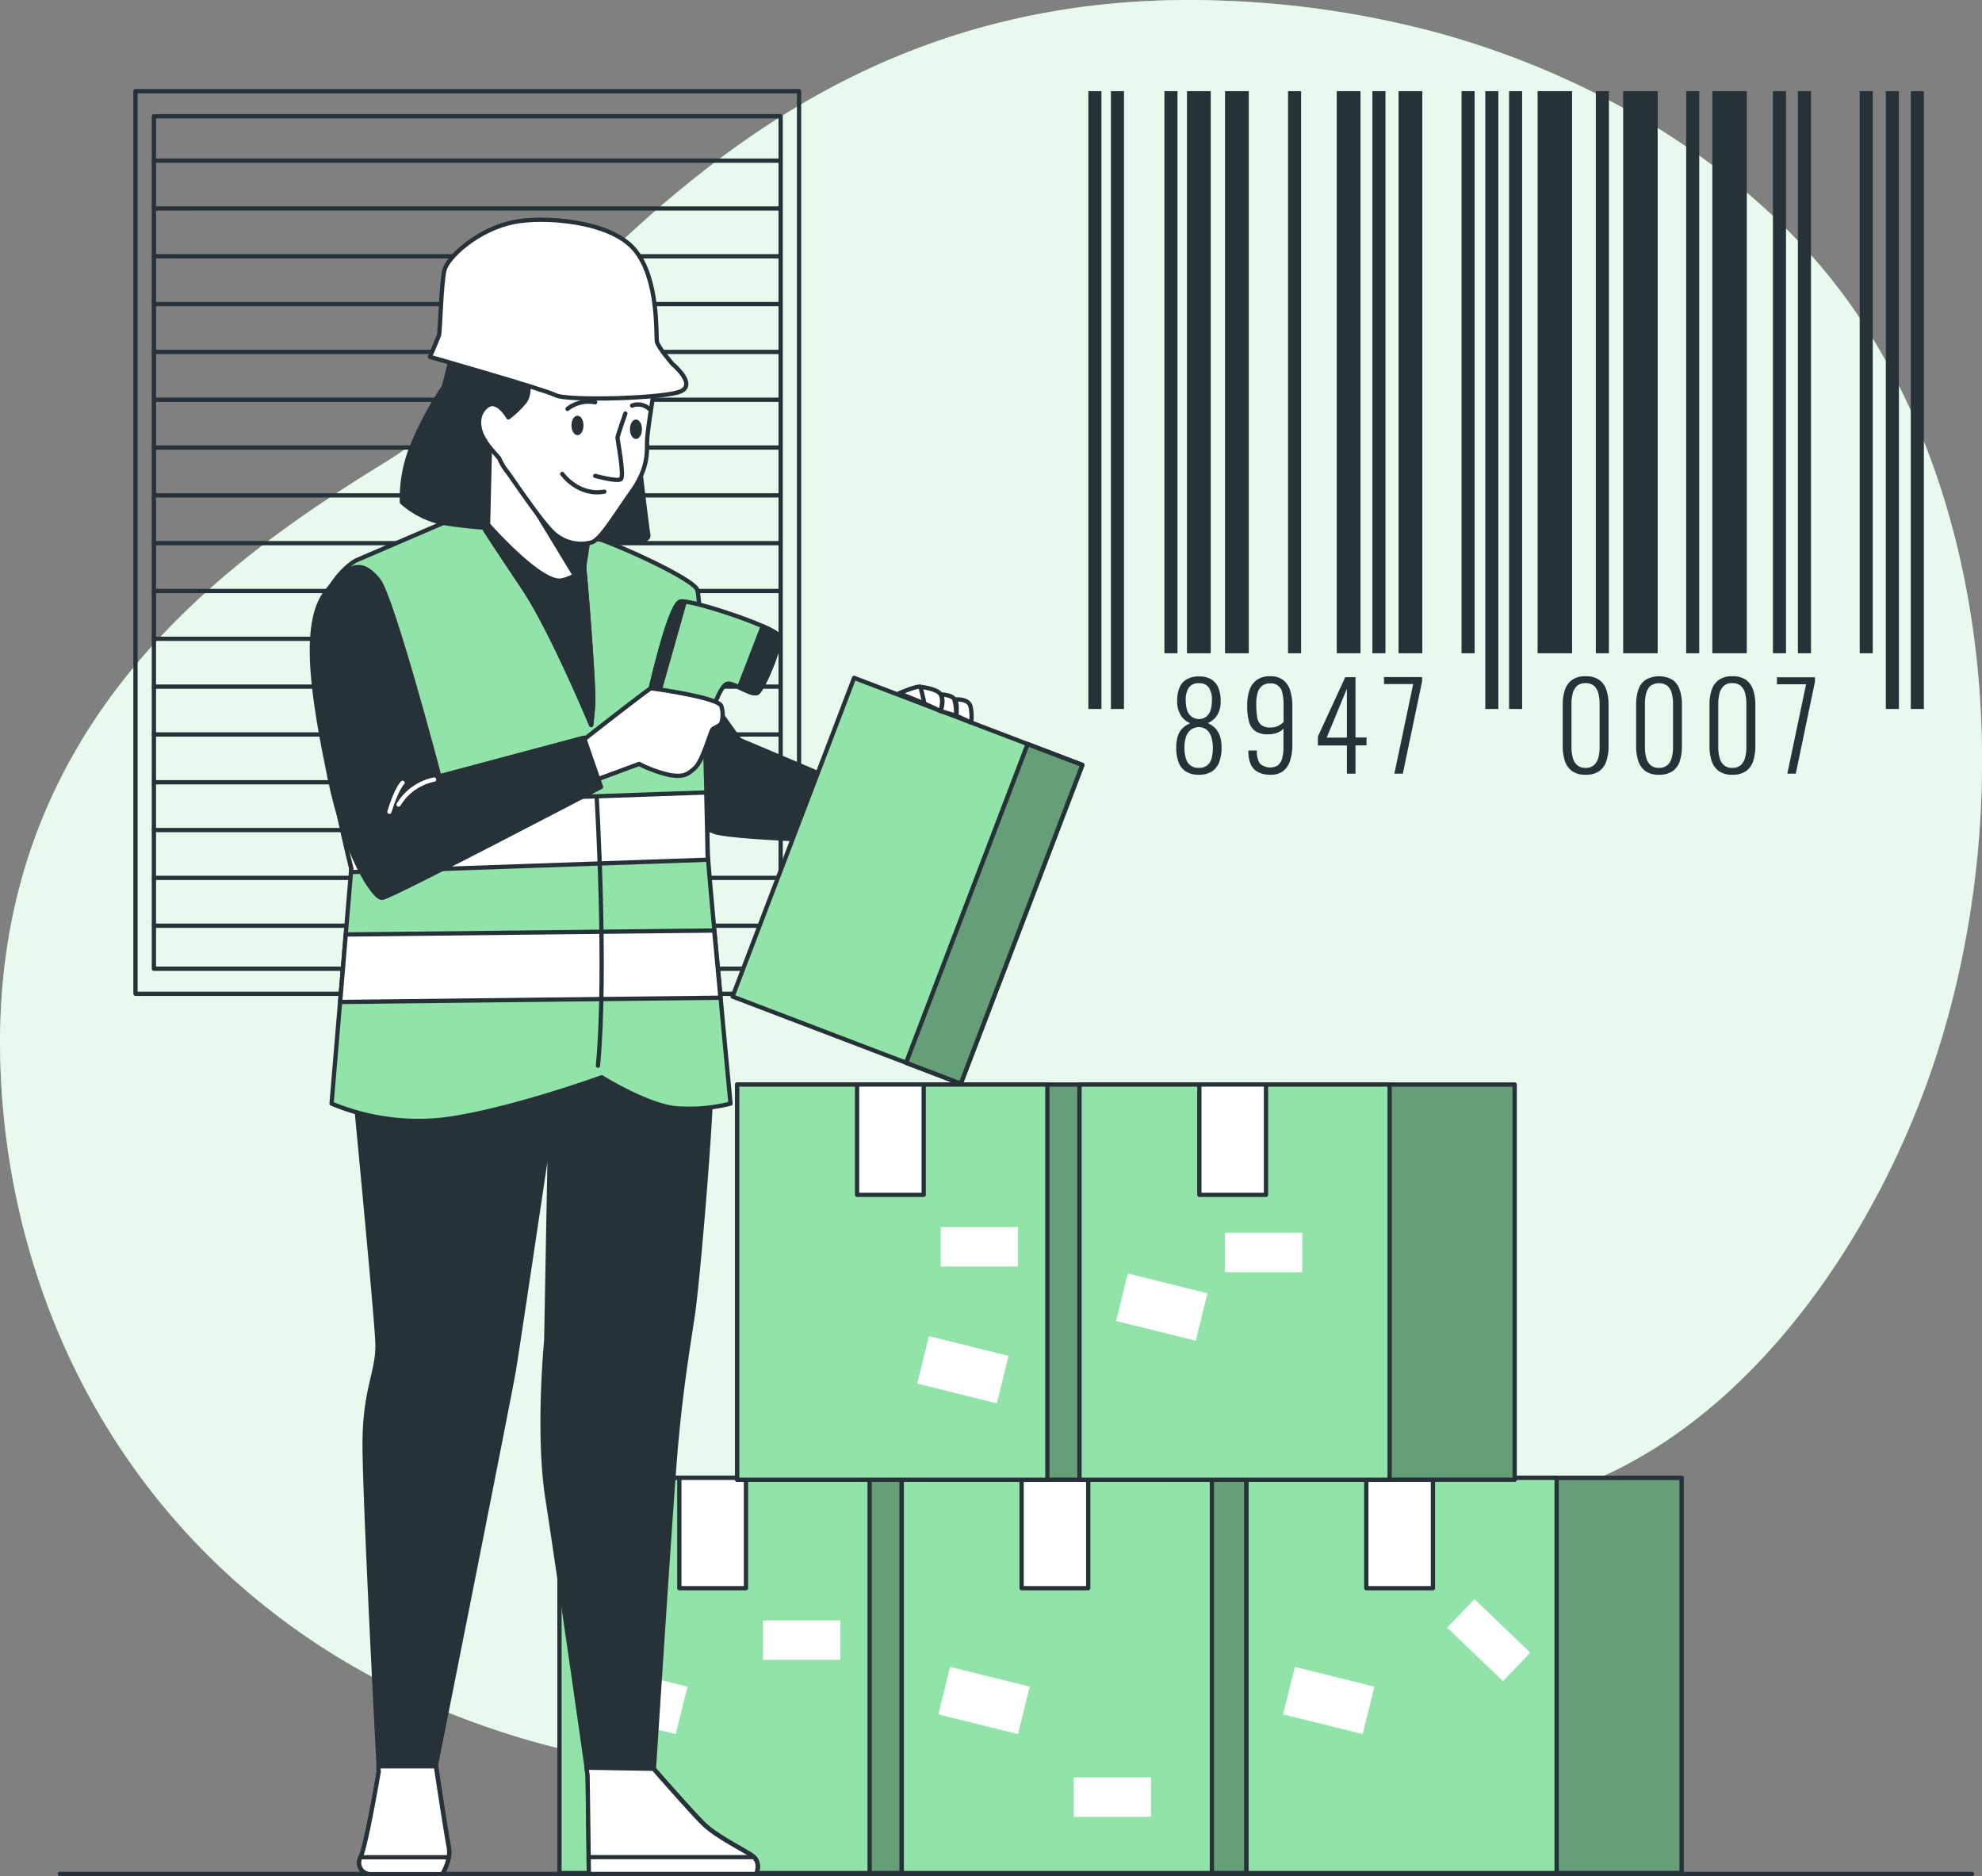 <svg xmlns="http://www.w3.org/2000/svg" viewBox="0 0 464.65 439.77"><rect x="0" y="0" width="464.65" height="439.77" fill="#808080" stroke="none"/><g id="freepik--background-simple--inject-7"><path d="M464.86,277.39c-14.73,39.43-44.81,82.11-87.14,94.75-64,19.1-71.6,70.65-186.16,65.87A230.92,230.92,0,0,1,142,430.75,194.41,194.41,0,0,1,118.73,423C51.8,395.89,16.89,336.23,14,273.81c-3.82-82.11,53.46-121.24,90.69-144.15S186.79,18,299.44,21.77a224.06,224.06,0,0,1,50.92,7.44c37.91,10.26,76.44,32.95,98.84,66.12q2.52,3.75,4.82,7.64C484,153.82,484.93,223.63,464.86,277.39Z" transform="translate(-13.81 -21.65)" style="fill:#92E3A9"></path><path d="M464.86,277.39c-14.73,39.43-44.81,82.11-87.14,94.75-64,19.1-71.6,70.65-186.16,65.87A230.92,230.92,0,0,1,142,430.75,194.41,194.41,0,0,1,118.73,423C51.8,395.89,16.89,336.23,14,273.81c-3.82-82.11,53.46-121.24,90.69-144.15S186.79,18,299.44,21.77a224.06,224.06,0,0,1,50.92,7.44c37.91,10.26,76.44,32.95,98.84,66.12q2.52,3.75,4.82,7.64C484,153.82,484.93,223.63,464.86,277.39Z" transform="translate(-13.81 -21.65)" style="fill:#fff;opacity:0.8"></path></g><g id="freepik--Floor--inject-7"><line x1="14.04" y1="439.25" x2="462.32" y2="439.25" style="fill:none;stroke:#263238;stroke-linecap:round;stroke-linejoin:round"></line></g><g id="freepik--Window--inject-7"><rect x="31.76" y="21.37" width="155.57" height="211.58" style="fill:none;stroke:#263238;stroke-linecap:round;stroke-linejoin:round"></rect><rect x="36.08" y="27.25" width="146.93" height="199.83" style="fill:none;stroke:#263238;stroke-linecap:round;stroke-linejoin:round"></rect><line x1="36.12" y1="37.66" x2="182.85" y2="37.66" style="fill:none;stroke:#263238;stroke-linecap:round;stroke-linejoin:round"></line><line x1="36.12" y1="48.87" x2="182.85" y2="48.87" style="fill:none;stroke:#263238;stroke-linecap:round;stroke-linejoin:round"></line><line x1="36.12" y1="60.08" x2="182.85" y2="60.08" style="fill:none;stroke:#263238;stroke-linecap:round;stroke-linejoin:round"></line><line x1="36.12" y1="71.28" x2="182.85" y2="71.28" style="fill:none;stroke:#263238;stroke-linecap:round;stroke-linejoin:round"></line><line x1="36.12" y1="82.49" x2="182.85" y2="82.49" style="fill:none;stroke:#263238;stroke-linecap:round;stroke-linejoin:round"></line><line x1="36.12" y1="93.7" x2="182.85" y2="93.7" style="fill:none;stroke:#263238;stroke-linecap:round;stroke-linejoin:round"></line><line x1="36.12" y1="104.91" x2="182.85" y2="104.91" style="fill:none;stroke:#263238;stroke-linecap:round;stroke-linejoin:round"></line><line x1="36.12" y1="116.12" x2="182.85" y2="116.12" style="fill:none;stroke:#263238;stroke-linecap:round;stroke-linejoin:round"></line><line x1="36.12" y1="127.32" x2="182.85" y2="127.32" style="fill:none;stroke:#263238;stroke-linecap:round;stroke-linejoin:round"></line><line x1="36.12" y1="138.53" x2="182.85" y2="138.53" style="fill:none;stroke:#263238;stroke-linecap:round;stroke-linejoin:round"></line><line x1="36.12" y1="149.74" x2="182.85" y2="149.74" style="fill:none;stroke:#263238;stroke-linecap:round;stroke-linejoin:round"></line><line x1="36.12" y1="160.95" x2="182.85" y2="160.95" style="fill:none;stroke:#263238;stroke-linecap:round;stroke-linejoin:round"></line><line x1="36.12" y1="172.16" x2="182.85" y2="172.16" style="fill:none;stroke:#263238;stroke-linecap:round;stroke-linejoin:round"></line><line x1="36.12" y1="183.36" x2="182.85" y2="183.36" style="fill:none;stroke:#263238;stroke-linecap:round;stroke-linejoin:round"></line><line x1="36.12" y1="194.57" x2="182.85" y2="194.57" style="fill:none;stroke:#263238;stroke-linecap:round;stroke-linejoin:round"></line><line x1="36.12" y1="205.78" x2="182.85" y2="205.78" style="fill:none;stroke:#263238;stroke-linecap:round;stroke-linejoin:round"></line><line x1="36.12" y1="216.99" x2="182.85" y2="216.99" style="fill:none;stroke:#263238;stroke-linecap:round;stroke-linejoin:round"></line></g><g id="freepik--Barcode--inject-7"><rect x="255.15" y="21.37" width="3.06" height="144.82" style="fill:#263238"></rect><rect x="260.44" y="21.37" width="3.06" height="144.82" style="fill:#263238"></rect><rect x="272.98" y="21.37" width="3.06" height="131.76" style="fill:#263238"></rect><rect x="301.96" y="21.37" width="3.06" height="131.76" style="fill:#263238"></rect><rect x="321.74" y="21.37" width="3.06" height="131.76" style="fill:#263238"></rect><rect x="342.64" y="21.37" width="3.06" height="131.76" style="fill:#263238"></rect><rect x="348.21" y="21.37" width="3.06" height="144.82" style="fill:#263238"></rect><rect x="353.78" y="21.37" width="3.06" height="144.82" style="fill:#263238"></rect><rect x="374.12" y="21.37" width="3.06" height="131.76" style="fill:#263238"></rect><rect x="395.3" y="21.37" width="3.06" height="131.76" style="fill:#263238"></rect><rect x="415.64" y="21.37" width="3.06" height="131.76" style="fill:#263238"></rect><rect x="421.49" y="21.37" width="3.07" height="131.76" style="fill:#263238"></rect><rect x="435.98" y="21.37" width="3.06" height="131.76" style="fill:#263238"></rect><rect x="442.11" y="21.37" width="3.06" height="144.82" style="fill:#263238"></rect><rect x="447.96" y="21.37" width="3.06" height="144.82" style="fill:#263238"></rect><rect x="278.27" y="21.37" width="5.57" height="131.76" style="fill:#263238"></rect><rect x="287.19" y="21.37" width="5.57" height="131.76" style="fill:#263238"></rect><rect x="313.38" y="21.37" width="5.57" height="131.76" style="fill:#263238"></rect><rect x="327.87" y="21.37" width="5.57" height="131.76" style="fill:#263238"></rect><rect x="360.47" y="21.37" width="8.08" height="131.76" style="fill:#263238"></rect><rect x="380.53" y="21.37" width="8.08" height="131.76" style="fill:#263238"></rect><rect x="401.43" y="21.37" width="8.08" height="131.76" style="fill:#263238"></rect><path d="M294.88,203.25a5.45,5.45,0,0,1-3.1-.78,4.39,4.39,0,0,1-1.69-2.21,9.48,9.48,0,0,1-.53-3.34,9,9,0,0,1,.29-2.46,5.15,5.15,0,0,1,.77-1.63,4.17,4.17,0,0,1,1.06-1,11.61,11.61,0,0,1,1.14-.67,4.7,4.7,0,0,1-2.2-1.85,6.23,6.23,0,0,1-.84-3.44,8.07,8.07,0,0,1,.5-2.93,4.07,4.07,0,0,1,1.64-2,5.43,5.43,0,0,1,3-.72,5.26,5.26,0,0,1,2.95.73,4.31,4.31,0,0,1,1.6,2,8.14,8.14,0,0,1,.5,2.95,6.11,6.11,0,0,1-.82,3.4,4.84,4.84,0,0,1-2.19,1.84,10.44,10.44,0,0,1,1.13.67,4.28,4.28,0,0,1,1,1,5.38,5.38,0,0,1,.79,1.63,8.61,8.61,0,0,1,.3,2.46,9.48,9.48,0,0,1-.53,3.34,4.43,4.43,0,0,1-1.68,2.21A5.46,5.46,0,0,1,294.88,203.25Zm0-1.61a3,3,0,0,0,1.84-.52,3,3,0,0,0,1.09-1.56,9.67,9.67,0,0,0,0-5.08,3.6,3.6,0,0,0-1-1.68,3.12,3.12,0,0,0-1.94-.73,3.26,3.26,0,0,0-2,.73,3.57,3.57,0,0,0-1.06,1.68,8.2,8.2,0,0,0-.32,2.44,7.68,7.68,0,0,0,.38,2.64,2.88,2.88,0,0,0,3,2.08Zm0-11.44a2.82,2.82,0,0,0,1.83-.64,3.24,3.24,0,0,0,.94-1.56,8.23,8.23,0,0,0,.27-2.2,5.13,5.13,0,0,0-.72-3,2.66,2.66,0,0,0-2.32-1,2.71,2.71,0,0,0-2.35,1,5,5,0,0,0-.74,3,7.83,7.83,0,0,0,.28,2.2,3.05,3.05,0,0,0,1,1.56A2.94,2.94,0,0,0,294.88,190.2Z" transform="translate(-13.81 -21.65)" style="fill:#263238"></path><path d="M311.64,203.25a6.19,6.19,0,0,1-2.84-.58,3.79,3.79,0,0,1-1.72-1.77,7,7,0,0,1-.6-2.92v-.41h2a5.19,5.19,0,0,0,.69,3.06,3.58,3.58,0,0,0,4.12.48,2.81,2.81,0,0,0,1.05-1.52,9.39,9.39,0,0,0,.36-2.89v-4.26a3.85,3.85,0,0,1-1.32.92,5.7,5.7,0,0,1-2.3.41,5.14,5.14,0,0,1-2.93-.71,3.86,3.86,0,0,1-1.51-2.2,13.57,13.57,0,0,1-.44-3.83,10.93,10.93,0,0,1,.54-3.63,4.78,4.78,0,0,1,1.73-2.38,5.18,5.18,0,0,1,3.11-.85,4.85,4.85,0,0,1,3,.85,4.79,4.79,0,0,1,1.67,2.42,11.73,11.73,0,0,1,.53,3.78v9a12,12,0,0,1-.5,3.65,5,5,0,0,1-1.6,2.48A4.66,4.66,0,0,1,311.64,203.25Zm-.08-11.07a4,4,0,0,0,2-.43,4.33,4.33,0,0,0,1.17-.88V187a11.33,11.33,0,0,0-.32-3,2.63,2.63,0,0,0-2.8-2.16,3.13,3.13,0,0,0-1.83.51,3.07,3.07,0,0,0-1.1,1.58,8.47,8.47,0,0,0-.36,2.68,18.86,18.86,0,0,0,.21,3.09,3.06,3.06,0,0,0,.9,1.84A3.19,3.19,0,0,0,311.56,192.18Z" transform="translate(-13.81 -21.65)" style="fill:#263238"></path><path d="M329.57,203v-6.61h-6.8V194.3l6.41-13.91h2.4v14.14h2.59v1.84h-2.59V203Zm-4.74-8.45h4.74V183.09Z" transform="translate(-13.81 -21.65)" style="fill:#263238"></path><path d="M340.7,203,345.11,182h-6.84v-1.64h8.93v1L342.68,203Z" transform="translate(-13.81 -21.65)" style="fill:#263238"></path><path d="M385.52,203.25a5.24,5.24,0,0,1-3.18-.86,4.77,4.77,0,0,1-1.67-2.37,11,11,0,0,1-.5-3.43v-9.82a10.37,10.37,0,0,1,.52-3.44,4.61,4.61,0,0,1,1.7-2.33,5.29,5.29,0,0,1,3.13-.83,5.36,5.36,0,0,1,3.18.83,4.65,4.65,0,0,1,1.69,2.33,10.63,10.63,0,0,1,.52,3.44v9.82a10.81,10.81,0,0,1-.51,3.46,4.57,4.57,0,0,1-1.67,2.35A5.34,5.34,0,0,1,385.52,203.25Zm0-1.61a2.88,2.88,0,0,0,2-.66,3.6,3.6,0,0,0,1-1.75,9.91,9.91,0,0,0,.29-2.47V186.64a9.79,9.79,0,0,0-.29-2.47,3.62,3.62,0,0,0-1-1.75,3,3,0,0,0-2-.64,2.9,2.9,0,0,0-2,.64,3.48,3.48,0,0,0-1,1.75,9.34,9.34,0,0,0-.3,2.47v10.12a9.44,9.44,0,0,0,.3,2.47,3.46,3.46,0,0,0,1,1.75A2.85,2.85,0,0,0,385.52,201.64Z" transform="translate(-13.81 -21.65)" style="fill:#263238"></path><path d="M402.73,203.25a5.22,5.22,0,0,1-3.18-.86,4.71,4.71,0,0,1-1.67-2.37,10.67,10.67,0,0,1-.5-3.43v-9.82a10.64,10.64,0,0,1,.51-3.44,4.61,4.61,0,0,1,1.7-2.33,6.43,6.43,0,0,1,6.32,0,4.63,4.63,0,0,1,1.68,2.33,10.37,10.37,0,0,1,.52,3.44v9.82a11.11,11.11,0,0,1-.5,3.46,4.63,4.63,0,0,1-1.67,2.35A5.38,5.38,0,0,1,402.73,203.25Zm0-1.61a2.86,2.86,0,0,0,2-.66,3.52,3.52,0,0,0,1-1.75,9.44,9.44,0,0,0,.3-2.47V186.64a9.34,9.34,0,0,0-.3-2.47,3.47,3.47,0,0,0-1-1.75,3.49,3.49,0,0,0-4,0,3.55,3.55,0,0,0-1,1.75,9.79,9.79,0,0,0-.29,2.47v10.12a9.91,9.91,0,0,0,.29,2.47,3.47,3.47,0,0,0,1,1.75A2.82,2.82,0,0,0,402.73,201.64Z" transform="translate(-13.81 -21.65)" style="fill:#263238"></path><path d="M419.93,203.25a5.24,5.24,0,0,1-3.18-.86,4.77,4.77,0,0,1-1.67-2.37,11,11,0,0,1-.5-3.43v-9.82a10.37,10.37,0,0,1,.52-3.44,4.61,4.61,0,0,1,1.7-2.33,5.29,5.29,0,0,1,3.13-.83,5.36,5.36,0,0,1,3.18.83,4.65,4.65,0,0,1,1.69,2.33,10.63,10.63,0,0,1,.52,3.44v9.82a10.81,10.81,0,0,1-.51,3.46,4.57,4.57,0,0,1-1.67,2.35A5.34,5.34,0,0,1,419.93,203.25Zm0-1.61a2.88,2.88,0,0,0,2-.66,3.6,3.6,0,0,0,1-1.75,9.91,9.91,0,0,0,.29-2.47V186.64a9.79,9.79,0,0,0-.29-2.47,3.62,3.62,0,0,0-1-1.75,3,3,0,0,0-2-.64,2.9,2.9,0,0,0-2,.64,3.48,3.48,0,0,0-1,1.75,9.34,9.34,0,0,0-.3,2.47v10.12a9.44,9.44,0,0,0,.3,2.47,3.46,3.46,0,0,0,1,1.75A2.85,2.85,0,0,0,419.93,201.64Z" transform="translate(-13.81 -21.65)" style="fill:#263238"></path><path d="M432.82,203l4.4-20.95h-6.83v-1.64h8.92v1L434.8,203Z" transform="translate(-13.81 -21.65)" style="fill:#263238"></path></g><g id="freepik--Boxes--inject-7"><rect x="131.16" y="346.42" width="102.02" height="92.64" style="fill:#92E3A9"></rect><rect x="131.16" y="346.42" width="102.02" height="92.64" style="stroke:#263238;stroke-linecap:round;stroke-linejoin:round;opacity:0.3"></rect><rect x="131.16" y="346.42" width="102.02" height="92.64" style="fill:none;stroke:#263238;stroke-linecap:round;stroke-linejoin:round"></rect><rect x="131.16" y="346.42" width="72.71" height="92.64" style="fill:#92E3A9;stroke:#263238;stroke-linecap:round;stroke-linejoin:round"></rect><rect x="159.26" y="346.42" width="15.62" height="25.86" style="fill:#fff;stroke:#263238;stroke-linecap:round;stroke-linejoin:round"></rect><rect x="178.88" y="379.84" width="18.11" height="9.24" style="fill:#fff"></rect><rect x="154.69" y="414.52" width="19.22" height="11.46" transform="translate(91.93 -48.81) rotate(13.9)" style="fill:#fff"></rect><rect x="211.4" y="346.42" width="102.02" height="92.64" style="fill:#92E3A9"></rect><rect x="211.4" y="346.42" width="102.02" height="92.64" style="stroke:#263238;stroke-linecap:round;stroke-linejoin:round;opacity:0.3"></rect><rect x="211.4" y="346.42" width="102.02" height="92.64" style="fill:none;stroke:#263238;stroke-linecap:round;stroke-linejoin:round"></rect><rect x="211.4" y="346.42" width="72.71" height="92.64" style="fill:#92E3A9;stroke:#263238;stroke-linecap:round;stroke-linejoin:round"></rect><rect x="239.5" y="346.42" width="15.62" height="25.86" style="fill:#fff;stroke:#263238;stroke-linecap:round;stroke-linejoin:round"></rect><rect x="251.72" y="416.63" width="18.11" height="9.24" style="fill:#fff"></rect><rect x="234.92" y="414.52" width="19.22" height="11.46" transform="translate(94.28 -68.08) rotate(13.9)" style="fill:#fff"></rect><rect x="292.22" y="346.42" width="102.02" height="92.64" style="fill:#92E3A9"></rect><rect x="292.22" y="346.42" width="102.02" height="92.64" style="stroke:#263238;stroke-linecap:round;stroke-linejoin:round;opacity:0.3"></rect><rect x="292.22" y="346.42" width="102.02" height="92.64" style="fill:none;stroke:#263238;stroke-linecap:round;stroke-linejoin:round"></rect><rect x="292.22" y="346.42" width="72.71" height="92.64" style="fill:#92E3A9;stroke:#263238;stroke-linecap:round;stroke-linejoin:round"></rect><rect x="320.31" y="346.42" width="15.62" height="25.86" style="fill:#fff;stroke:#263238;stroke-linecap:round;stroke-linejoin:round"></rect><rect x="353.75" y="401.49" width="18.11" height="9.24" transform="translate(368.34 -159.76) rotate(43.81)" style="fill:#fff"></rect><rect x="315.74" y="414.52" width="19.22" height="11.46" transform="translate(96.64 -87.49) rotate(13.9)" style="fill:#fff"></rect><rect x="172.83" y="254.22" width="102.02" height="92.64" style="fill:#92E3A9"></rect><rect x="172.83" y="254.22" width="102.02" height="92.64" style="stroke:#263238;stroke-linecap:round;stroke-linejoin:round;opacity:0.3"></rect><rect x="172.83" y="254.22" width="102.02" height="92.64" style="fill:none;stroke:#263238;stroke-linecap:round;stroke-linejoin:round"></rect><rect x="172.83" y="254.22" width="72.71" height="92.64" style="fill:#92E3A9;stroke:#263238;stroke-linecap:round;stroke-linejoin:round"></rect><rect x="200.93" y="254.22" width="15.62" height="25.86" style="fill:#fff;stroke:#263238;stroke-linecap:round;stroke-linejoin:round"></rect><rect x="220.55" y="287.63" width="18.11" height="9.24" style="fill:#fff"></rect><rect x="229.96" y="336.99" width="19.22" height="11.46" transform="translate(75.51 -69.16) rotate(13.9)" style="fill:#fff"></rect><rect x="253.07" y="254.22" width="102.02" height="92.64" style="fill:#92E3A9"></rect><rect x="253.07" y="254.22" width="102.02" height="92.64" style="stroke:#263238;stroke-linecap:round;stroke-linejoin:round;opacity:0.3"></rect><rect x="253.07" y="254.22" width="102.02" height="92.64" style="fill:none;stroke:#263238;stroke-linecap:round;stroke-linejoin:round"></rect><rect x="253.07" y="254.22" width="72.71" height="92.64" style="fill:#92E3A9;stroke:#263238;stroke-linecap:round;stroke-linejoin:round"></rect><rect x="281.17" y="254.22" width="15.62" height="25.86" style="fill:#fff;stroke:#263238;stroke-linecap:round;stroke-linejoin:round"></rect><rect x="287.18" y="288.97" width="18.11" height="9.24" style="fill:#fff"></rect><rect x="276.59" y="322.31" width="19.22" height="11.46" transform="translate(73.35 -80.79) rotate(13.9)" style="fill:#fff"></rect></g><g id="freepik--Character--inject-7"><path d="M97.12,278.76s4.87,50.49,5.17,57.48-3,10.64-3,24,3.35,76.64,3.35,76.64-3,17.64-4.26,20.07a2.65,2.65,0,0,0,2.43,3.95H117.5s2.13-3.34,1.52-6.38-3-19.16-3-19.16,17.33-87,18.24-92.45,8.52-56.56,8.52-56.56l-.91,49.57s-2.13,21.59.3,37.1,9.43,64.77,9.43,64.77l.3,23.11h39.23s1.22-2.73-.91-4.25-8.52-4.57-11.56-7.61-11.55-12.77-11.55-12.77,3.65-56.56,4.86-72.07,3-25.85,4.26-34.37,4.26-45,4.26-52.91-33.76-12.47-33.76-12.47l-49.87,5.17Z" transform="translate(-13.81 -21.65)" style="fill:#263238;stroke:#263238;stroke-linecap:round;stroke-linejoin:round"></path><path d="M119,454.54c-.56-2.8-2.67-16.66-3-18.86H102.53c0,.79.07,1.22.07,1.22s-3,17.64-4.26,20.07a2.65,2.65,0,0,0,2.43,3.95h16.72A12,12,0,0,0,119,457,6.62,6.62,0,0,0,119,454.54ZM190.55,457a2.33,2.33,0,0,0-.37-.31c-2.13-1.51-8.51-4.56-11.56-7.59s-11.55-12.78-11.55-12.78v-.06L151.3,436c.16,1.15.26,1.79.26,1.79l.25,19.16.05,3.95h39.23S192.16,458.52,190.55,457Z" transform="translate(-13.81 -21.65)" style="fill:#fff;stroke:#263238;stroke-linecap:round;stroke-linejoin:round"></path><path d="M98.34,457H119a12,12,0,0,1-1.52,3.95H100.77A2.65,2.65,0,0,1,98.34,457Z" transform="translate(-13.81 -21.65)" style="fill:#fff;stroke:#263238;stroke-linecap:round;stroke-linejoin:round"></path><path d="M191.09,460.92H151.86l-.05-3.95h38.74C192.16,458.52,191.09,460.92,191.09,460.92Z" transform="translate(-13.81 -21.65)" style="fill:#fff;stroke:#263238;stroke-linecap:round;stroke-linejoin:round"></path><path d="M178.13,182.38l9.06,12.7L208.26,204l-5.81,14.45s-18.51-.67-21.34-1.89a17.42,17.42,0,0,1-4.6-2.84l.14-31.88Z" transform="translate(-13.81 -21.65)" style="fill:#263238;stroke:#263238;stroke-linecap:round;stroke-linejoin:round"></path><rect x="197.94" y="188.12" width="57.27" height="79.95" transform="translate(82.34 -87.42) rotate(20.88)" style="fill:#92E3A9;stroke:#263238;stroke-linecap:round;stroke-linejoin:round"></rect><rect x="240.05" y="195.88" width="13.73" height="79.95" transform="translate(86.44 -94.15) rotate(20.88)" style="fill:#92E3A9"></rect><rect x="240.05" y="195.88" width="13.73" height="79.95" transform="translate(86.44 -94.15) rotate(20.88)" style="stroke:#263238;stroke-linecap:round;stroke-linejoin:round;opacity:0.3"></rect><rect x="240.05" y="195.88" width="13.73" height="79.95" transform="translate(86.44 -94.15) rotate(20.88)" style="fill:none;stroke:#263238;stroke-linecap:round;stroke-linejoin:round"></rect><path d="M224.61,184.14s4.45-1.89,5-1.49.94,3.92.94,3.92Z" transform="translate(-13.81 -21.65)" style="fill:#fff;stroke:#263238;stroke-linecap:round;stroke-linejoin:round"></path><path d="M229.61,182.65s3.91.41,4.72,1.76,0,3.92,0,3.92l-3.78-1.76Z" transform="translate(-13.81 -21.65)" style="fill:#fff;stroke:#263238;stroke-linecap:round;stroke-linejoin:round"></path><path d="M234.33,184.41s2.84.13,3.25,1.22a16.19,16.19,0,0,1,.4,3.78l-3.65-1.08S235.28,185.76,234.33,184.41Z" transform="translate(-13.81 -21.65)" style="fill:#fff;stroke:#263238;stroke-linecap:round;stroke-linejoin:round"></path><path d="M237.58,185.63s3.37-.41,3.78,1.75a11.12,11.12,0,0,1,.13,3.65L238,189.41S238.39,186.17,237.58,185.63Z" transform="translate(-13.81 -21.65)" style="fill:#fff;stroke:#263238;stroke-linecap:round;stroke-linejoin:round"></path><path d="M185.07,280.34a39.48,39.48,0,0,1-12.79,1.08c-6.78-.62-17.41-7.25-17.41-7.25s-20.34,7.4-35.59,9.71a52.91,52.91,0,0,1-27.74-3.54l2-23.86,1.32-15.82,1.23-14.55.07-.92s-1.57-6.31-3.37-14.78c-2.47-11.54-5.35-27.14-5.26-36.37.16-16,9.71-21,9.71-21l27.58-11.86c12.62-.47,16.48,3.54,23.42,4.93s27.73,10.94,29,13.71c.86,1.95,1.74,30,2.17,47.56.19,7.35.3,12.84.3,13.76,0,.27,0,1,.12,2,.23,3.12.78,9.32,1.45,16.52.45,5,1,10.51,1.46,15.79C183.94,268.58,185.07,280.34,185.07,280.34Z" transform="translate(-13.81 -21.65)" style="fill:#92E3A9;stroke:#263238;stroke-linecap:round;stroke-linejoin:round"></path><path d="M96.17,225.19s-1.57-6.31-3.37-14.78l86.58-3c.19,7.35.3,12.84.3,13.76,0,.27,0,1,.12,2l-83.7,2.9Z" transform="translate(-13.81 -21.65)" style="fill:#fff;stroke:#263238;stroke-linecap:round;stroke-linejoin:round"></path><path d="M182.71,255.52l-89.16,1,1.32-15.82,86.38-.93C181.7,244.74,182.22,250.24,182.71,255.52Z" transform="translate(-13.81 -21.65)" style="fill:#fff;stroke:#263238;stroke-linecap:round;stroke-linejoin:round"></path><path d="M153.69,208.51s2.43,40.45.3,62.95" transform="translate(-13.81 -21.65)" style="fill:none;stroke:#263238;stroke-linecap:round;stroke-linejoin:round"></path><path d="M163.81,131.05s1.69,14.63,2,16-2.93,2-8.48,1.39l-5.54-.62s3.23-5.7,4.16-7.24S163.81,131.05,163.81,131.05Z" transform="translate(-13.81 -21.65)" style="fill:#263238;stroke:#263238;stroke-linecap:round;stroke-linejoin:round"></path><path d="M150.25,147.84a24.6,24.6,0,0,0,.31,5.09c.46,3.23,2.61,30.35,2.31,33.89s-.47,4.78-.47,4.78-9.24-22.19-15.71-31.9-9.55-14.32-9.86-15.09-1.08-23-1.08-23,4,1.39,5.85,4.47,7.55,9.55,11.56,14S150.25,147.84,150.25,147.84Z" transform="translate(-13.81 -21.65)" style="fill:#fff;stroke:#263238;stroke-linecap:round;stroke-linejoin:round"></path><polygon points="124.94 118.71 134.5 134.44 136.94 132.98 137.98 126.19 122.55 113.42 124.94 118.71" style="fill:#263238;stroke:#263238;stroke-linecap:round;stroke-linejoin:round"></polygon><path d="M145.47,157.7c-4.58.92-15.59-11.15-18.81-14.82a11.75,11.75,0,0,0,.17,1.73c.31.77,3.39,5.39,9.86,15.09s15.71,31.9,15.71,31.9.16-1.24.47-4.78c.27-3.18-1.44-25.34-2.12-32.19A9.3,9.3,0,0,1,145.47,157.7Z" transform="translate(-13.81 -21.65)" style="fill:#263238;stroke:#263238;stroke-linecap:round;stroke-linejoin:round"></path><path d="M167.35,111.94s-1.85,10.79-1.85,13.41.15,6.31-3.7,11.71-7.09,10.94-9.24,11.71a9.49,9.49,0,0,1-8.78-2c-2.93-2.46-10.33-13.71-11.25-14.79a13.23,13.23,0,0,1-1.7-2.93l-2.15-2.46s-4.32-1.39-4-6.78a8.87,8.87,0,0,1,4.16-7.39l6.78-6A69,69,0,0,0,167.35,111.94Z" transform="translate(-13.81 -21.65)" style="fill:#fff;stroke:#263238;stroke-linecap:round;stroke-linejoin:round"></path><path d="M160.42,118.57s-1.85,5.24-1.85,5.7,1.69,9.09.77,9.71-6-.78-6-.78" transform="translate(-13.81 -21.65)" style="fill:none;stroke:#263238;stroke-linecap:round;stroke-linejoin:round"></path><path d="M145.62,132.74s3.7,5.24,9.87,4.16" transform="translate(-13.81 -21.65)" style="fill:none;stroke:#263238;stroke-linecap:round;stroke-linejoin:round"></path><ellipse cx="135.38" cy="99.72" rx="1.41" ry="2.28" style="fill:#263238"></ellipse><ellipse cx="149.09" cy="100.61" rx="1.41" ry="2.28" style="fill:#263238"></ellipse><path d="M146.86,117.49a8,8,0,0,1,6.47-1.54" transform="translate(-13.81 -21.65)" style="fill:none;stroke:#263238;stroke-linecap:round;stroke-linejoin:round"></path><path d="M162,116.72a3.87,3.87,0,0,1,4,.77" transform="translate(-13.81 -21.65)" style="fill:none;stroke:#263238;stroke-linecap:round;stroke-linejoin:round"></path><path d="M137.61,110.09s.62,3.86-.77,5.71a22.88,22.88,0,0,1-3.85,3.69s-2.62-4.62-5.08-2.62-1.85,4.93-1.24,6.47a15,15,0,0,0,2,3.24l-.46,18.8a100.75,100.75,0,0,1-10.94-1.24,21.17,21.17,0,0,1-9.25-4.77,33.05,33.05,0,0,1,2.62-13.71,81.53,81.53,0,0,1,7.24-13.41l1.85-7.39Z" transform="translate(-13.81 -21.65)" style="fill:#263238;stroke:#263238;stroke-linecap:round;stroke-linejoin:round"></path><path d="M114.6,105.3s26.86,7.63,29.49,9,26.07.79,29.49-1-2.11-6.32-2.11-6.32-3.4-3.94-3.66-5.26.55-14.72-5.24-21.57-21.37-7.81-28.19-6.47c-8.63,1.69-15.56,8.29-16.35,11.18S117,99.51,116.71,100.3,114.6,105.3,114.6,105.3Z" transform="translate(-13.81 -21.65)" style="fill:#fff;stroke:#263238;stroke-linecap:round;stroke-linejoin:round"></path><path d="M181.21,187.13s1.7-5.09,3.24-5.24,5.7,2.93,6.93,2.16,5.86-11.4,4.93-13.41-20.33-8.47-22.95-8-7.4,22.19-7.4,22.19Z" transform="translate(-13.81 -21.65)" style="fill:#92E3A9;stroke:#263238;stroke-linecap:round;stroke-linejoin:round"></path><path d="M192.62,168.44l-5.53,14.31c1.68.79,3.54,1.77,4.29,1.3,1.24-.77,5.86-11.4,4.93-13.41C196.08,170.14,194.65,169.34,192.62,168.44Z" transform="translate(-13.81 -21.65)" style="fill:#263238;stroke:#263238;stroke-linecap:round;stroke-linejoin:round"></path><path d="M168,185.12l6.35-22.46a3.68,3.68,0,0,0-1,0c-2.62.46-7.4,22.19-7.4,22.19Z" transform="translate(-13.81 -21.65)" style="fill:#263238;stroke:#263238;stroke-linecap:round;stroke-linejoin:round"></path><path d="M149.94,195.6S166,183,166.42,183s15.87,2.16,16.49,4.16a6.52,6.52,0,0,1,0,4c-.15.47-1.54,1.08-2,1.39s-2.31,7.4-4.16,9.09-2.78,2.16-5.86,1.7a29.85,29.85,0,0,1-7.24-2.62l-10,3.69Z" transform="translate(-13.81 -21.65)" style="fill:#fff;stroke:#263238;stroke-linecap:round;stroke-linejoin:round"></path><path d="M116.81,203.61s-11.09-42.21-14.32-46.06-6.17-4.93-12.18,2.77-2.92,25.58.77,43.6,10.33,28.35,12.33,28.2,51.3-26,51.3-26l-4-11.56Z" transform="translate(-13.81 -21.65)" style="fill:#263238;stroke:#263238;stroke-linecap:round;stroke-linejoin:round"></path><path d="M115.58,204.38a12.74,12.74,0,0,0-8.32,5.86" transform="translate(-13.81 -21.65)" style="fill:none;stroke:#fff;stroke-linecap:round;stroke-linejoin:round"></path><path d="M108.19,205.15s-1.39,1.24-3.09,6.78" transform="translate(-13.81 -21.65)" style="fill:none;stroke:#fff;stroke-linecap:round;stroke-linejoin:round"></path></g></svg>